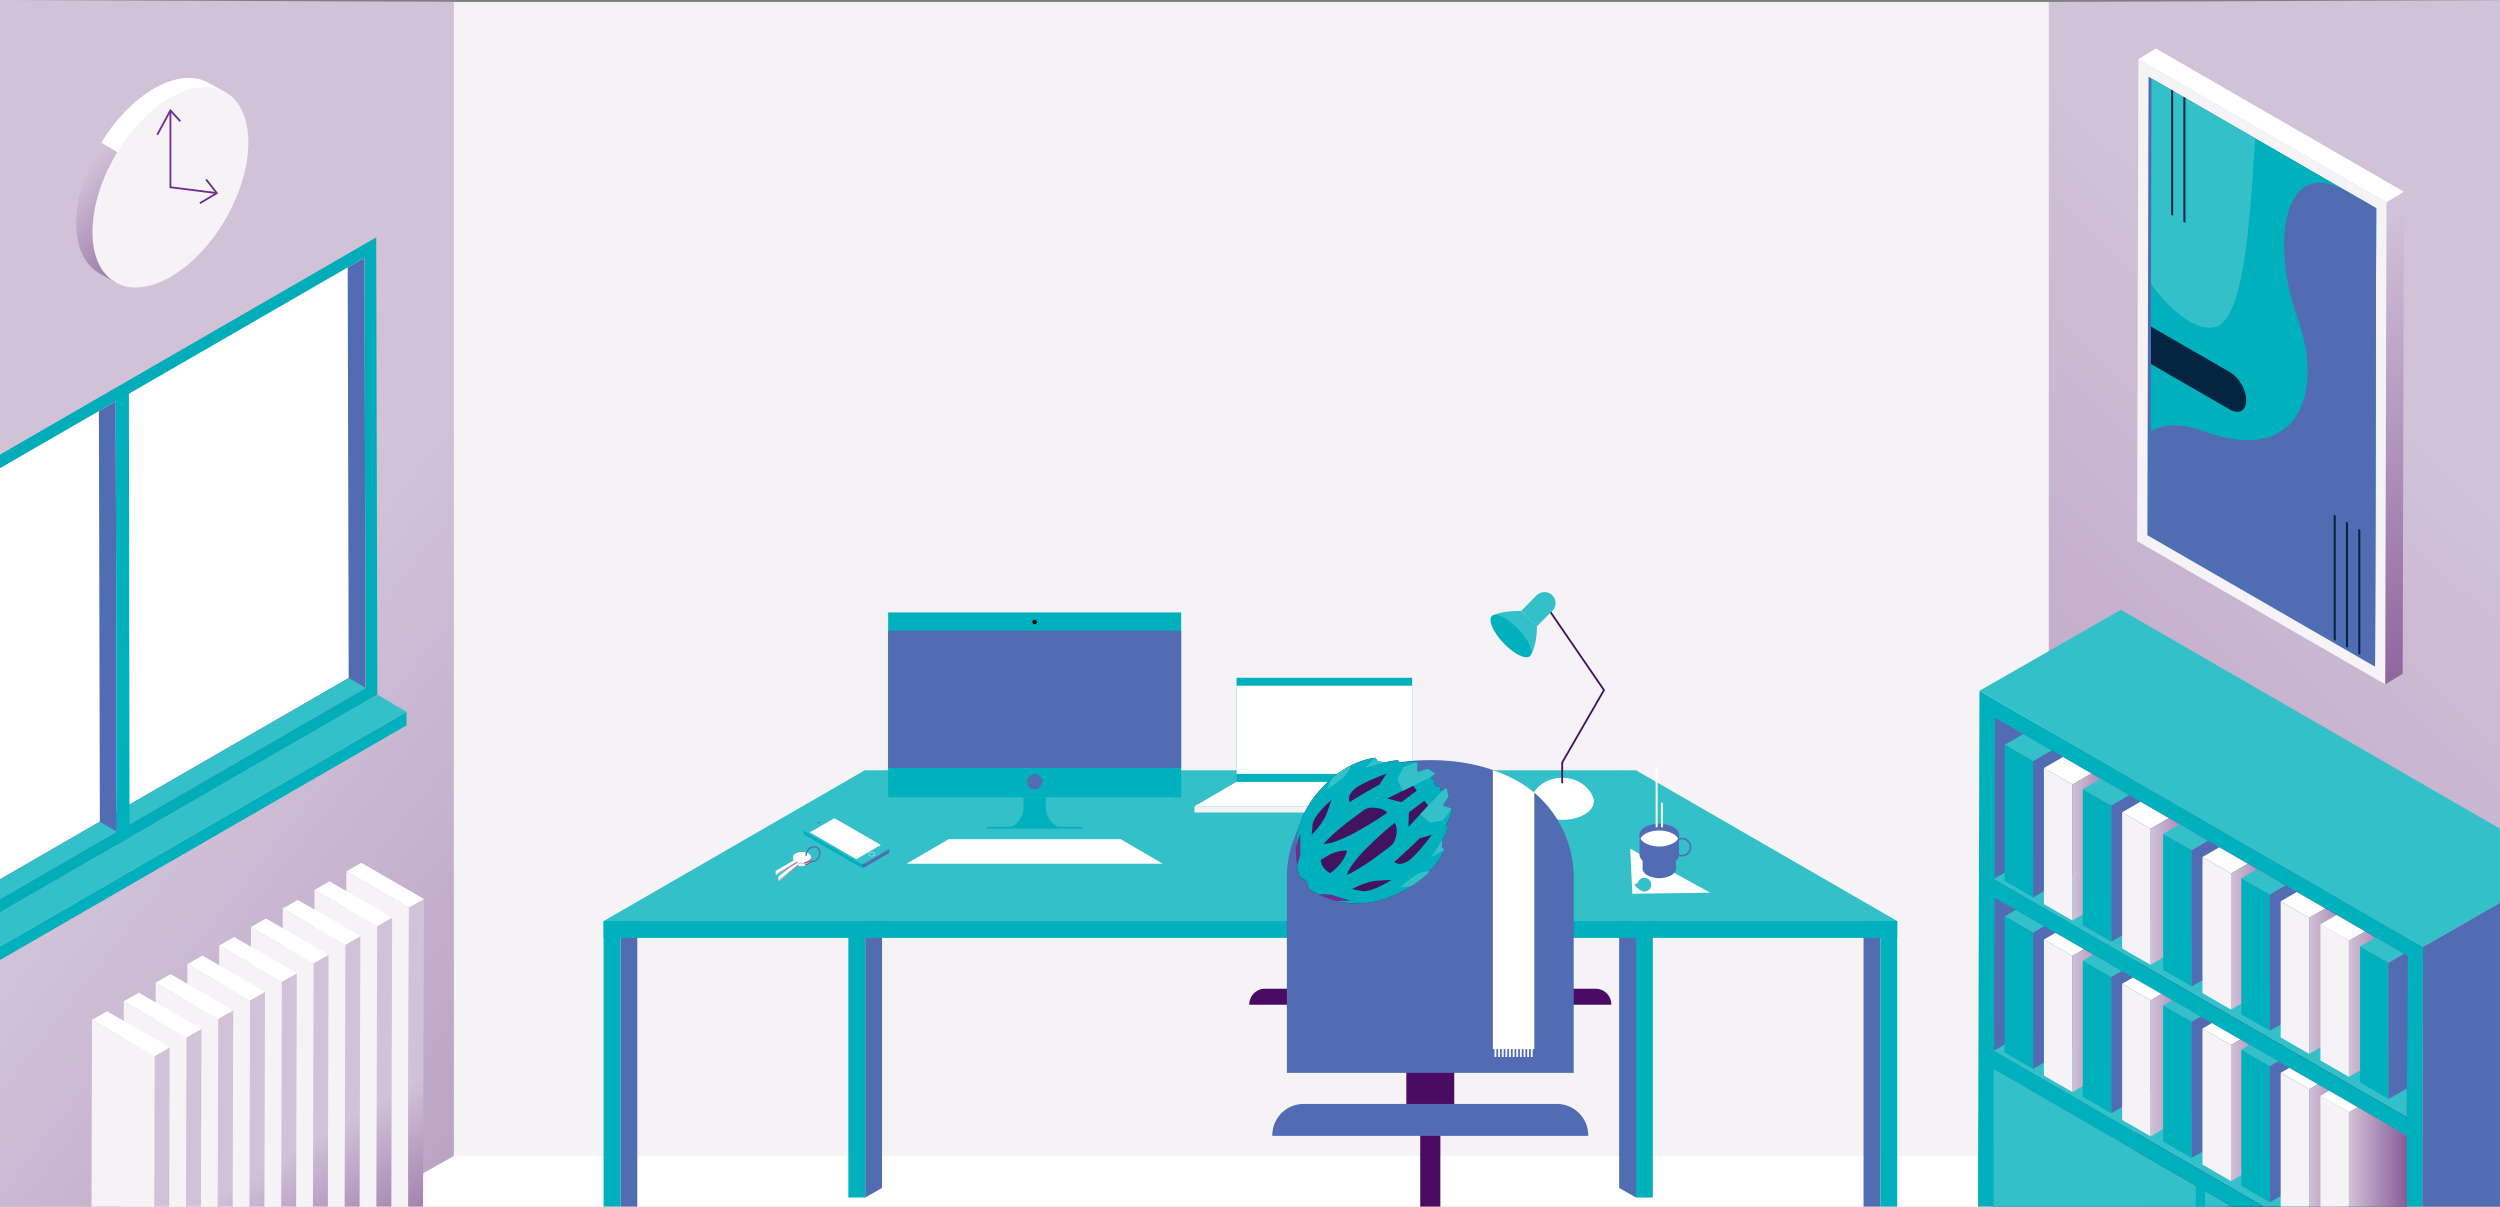 <svg id="Layer_1" data-name="Layer 1" xmlns="http://www.w3.org/2000/svg" xmlns:xlink="http://www.w3.org/1999/xlink" width="1363.55" height="658.1" viewBox="0 0 1363.55 658.1">
  <rect x="0" y="0" width="1363.55" height="658.1" fill="#808080" stroke="none"/>
  <defs>
    <linearGradient id="linear-gradient" x1="121.95" y1="433.92" x2="919.74" y2="-190.67" gradientTransform="matrix(1, 0, 0, -1, 0, 818)" gradientUnits="userSpaceOnUse">
      <stop offset="0" stop-color="#d1c2d8"/>
      <stop offset="1" stop-color="#77488a"/>
    </linearGradient>
    <linearGradient id="linear-gradient-2" x1="14855.81" y1="548.27" x2="15850.6" y2="-478.68" gradientTransform="translate(16209.27 818) rotate(180)" gradientUnits="userSpaceOnUse">
      <stop offset="0" stop-color="#d1c2d8"/>
      <stop offset="0.06" stop-color="#ccbad3"/>
      <stop offset="1" stop-color="#77488a"/>
    </linearGradient>
    <linearGradient id="linear-gradient-3" x1="61.74" y1="742.13" x2="125.06" y2="685.38" gradientTransform="matrix(1, 0, 0, -1, 0, 818)" xlink:href="#linear-gradient-2"/>
    <linearGradient id="linear-gradient-4" x1="1227.03" y1="641.74" x2="1391.84" y2="425.81" gradientTransform="matrix(1, 0, 0, -1, 0, 818)" xlink:href="#linear-gradient-2"/>
    <clipPath id="clip-path">
      <polygon points="1172.89 291.1 1295.4 361.83 1296.03 294.04 1173.52 223.31 1172.89 291.1" style="fill: none"/>
    </clipPath>
    <clipPath id="clip-path-2">
      <polygon points="1172.89 110.51 1295.4 181.24 1296.03 113.45 1173.52 42.72 1172.89 110.51" style="fill: none"/>
    </clipPath>
    <linearGradient id="linear-gradient-5" x1="424.58" y1="344.47" x2="442.57" y2="344.47" gradientTransform="matrix(1, 0, 0, -1, 0, 818)" xlink:href="#linear-gradient-2"/>
    <linearGradient id="linear-gradient-6" x1="423.11" y1="346.64" x2="442.37" y2="346.64" gradientTransform="matrix(1, 0, 0, -1, 0, 818)" xlink:href="#linear-gradient-2"/>
    <clipPath id="clip-path-3">
      <polygon points="1087.66 489.5 1312.77 619.47 1312.77 702.97 1087.32 573.14 1087.66 489.5" style="fill: none"/>
    </clipPath>
    <linearGradient id="linear-gradient-7" x1="1130.34" y1="270.5" x2="1168.4" y2="270.5" gradientTransform="matrix(1, 0, 0, -1, 0, 818)" xlink:href="#linear-gradient-2"/>
    <linearGradient id="linear-gradient-8" x1="1172.98" y1="246.34" x2="1211.05" y2="246.34" gradientTransform="matrix(1, 0, 0, -1, 0, 818)" xlink:href="#linear-gradient-2"/>
    <linearGradient id="linear-gradient-9" x1="1216.82" y1="221.96" x2="1254.88" y2="221.96" gradientTransform="matrix(1, 0, 0, -1, 0, 818)" xlink:href="#linear-gradient-2"/>
    <linearGradient id="linear-gradient-10" x1="1259.47" y1="197.79" x2="1297.53" y2="197.79" gradientTransform="matrix(1, 0, 0, -1, 0, 818)" xlink:href="#linear-gradient-2"/>
    <linearGradient id="linear-gradient-11" x1="1281.15" y1="185.25" x2="1319.22" y2="185.25" gradientTransform="matrix(1, 0, 0, -1, 0, 818)" xlink:href="#linear-gradient-2"/>
    <clipPath id="clip-path-4">
      <polygon points="1088.14 391.53 1313 521.36 1312.77 609.43 1087.32 479.61 1088.14 391.53" style="fill: none"/>
    </clipPath>
    <linearGradient id="linear-gradient-12" x1="1130.34" y1="364.04" x2="1168.4" y2="364.04" gradientTransform="matrix(1, 0, 0, -1, 0, 818)" xlink:href="#linear-gradient-2"/>
    <linearGradient id="linear-gradient-13" x1="1172.98" y1="339.88" x2="1211.05" y2="339.88" gradientTransform="matrix(1, 0, 0, -1, 0, 818)" xlink:href="#linear-gradient-2"/>
    <linearGradient id="linear-gradient-14" x1="1216.82" y1="315.49" x2="1254.88" y2="315.49" gradientTransform="matrix(1, 0, 0, -1, 0, 818)" xlink:href="#linear-gradient-2"/>
    <linearGradient id="linear-gradient-15" x1="1259.47" y1="291.33" x2="1297.53" y2="291.33" gradientTransform="matrix(1, 0, 0, -1, 0, 818)" xlink:href="#linear-gradient-2"/>
    <linearGradient id="linear-gradient-16" x1="1281.15" y1="278.79" x2="1319.22" y2="278.79" gradientTransform="matrix(1, 0, 0, -1, 0, 818)" xlink:href="#linear-gradient-2"/>
    <linearGradient id="linear-gradient-17" x1="186.44" y1="293.56" x2="293.61" y2="135.69" gradientTransform="matrix(1, 0, 0, -1, 0, 818)" gradientUnits="userSpaceOnUse">
      <stop offset="0.4" stop-color="#d1c2d8"/>
      <stop offset="1" stop-color="#77488a"/>
    </linearGradient>
    <linearGradient id="linear-gradient-18" x1="169.1" y1="283.44" x2="276.28" y2="125.57" xlink:href="#linear-gradient-17"/>
    <linearGradient id="linear-gradient-19" x1="151.77" y1="273.32" x2="258.94" y2="115.45" xlink:href="#linear-gradient-17"/>
    <linearGradient id="linear-gradient-20" x1="134.42" y1="263.21" x2="241.6" y2="105.33" xlink:href="#linear-gradient-17"/>
    <linearGradient id="linear-gradient-21" x1="117.09" y1="253.09" x2="224.27" y2="95.21" xlink:href="#linear-gradient-17"/>
    <linearGradient id="linear-gradient-22" x1="99.76" y1="242.97" x2="206.93" y2="85.09" xlink:href="#linear-gradient-17"/>
    <linearGradient id="linear-gradient-23" x1="82.42" y1="232.85" x2="189.6" y2="74.98" xlink:href="#linear-gradient-17"/>
    <linearGradient id="linear-gradient-24" x1="65.09" y1="222.73" x2="172.26" y2="64.86" xlink:href="#linear-gradient-17"/>
    <linearGradient id="linear-gradient-25" x1="47.75" y1="212.61" x2="154.92" y2="54.74" xlink:href="#linear-gradient-17"/>
  </defs>
  <title>new_office (5)</title>
  <g id="NatWest-longform_1-sustainability-desktop" data-name="NatWest-longform 1-sustainability-desktop">
    <g id="_5-Office_toggle_" data-name=" 5-Office toggle ">
      <g id="office_illo" data-name="office illo">
        <g id="new_office" data-name="new office">
          <rect x="-1.27" y="1.06" width="1366.55" height="767.86" style="fill: #f6f3f7"/>
          <polygon points="1117.45 630.5 246.41 630.5 -1.41 769.68 1365.27 769.68 1117.45 630.5" style="fill: #fff"/>
          <polygon points="247.55 1.01 247.55 630.5 -0.41 769.68 -0.41 0 247.55 1.01" style="fill: url(#linear-gradient)"/>
          <polygon points="1117.45 1.08 1117.45 630.5 1365.41 769.68 1365.41 0.07 1117.45 1.08" style="fill: url(#linear-gradient-2)"/>
          <g>
            <polygon points="883.12 647.93 892.3 653.16 892.3 425.36 883.12 420.13 883.12 647.93" style="fill: #516cb3"/>
            <rect x="892.31" y="425.37" width="9.18" height="227.79" style="fill: #00b0bc"/>
          </g>
          <g>
            <polygon points="481.07 647.93 471.89 653.16 471.89 425.36 481.07 420.13 481.07 647.93" style="fill: #516cb3"/>
            <rect x="462.71" y="425.36" width="9.18" height="227.79" style="fill: #00b0bc"/>
          </g>
          <g>
            <polygon points="205.2 129.47 205.81 378.92 -71.39 538.96 -72 289.52 205.2 129.47" style="fill: #00adb9"/>
            <polygon points="-65.58 293.21 198.82 140.55 199.39 375.23 -65.01 527.88 -65.58 293.21" style="fill: #fff"/>
            <polygon points="198.82 140.55 189.64 145.85 190.18 369.79 -65.04 517.15 -65.01 527.88 199.39 375.23 198.82 140.55" style="fill: #516cb3"/>
            <polygon points="199.39 375.23 190.18 369.79 -65.04 517.15 -65.01 527.88 199.39 375.23" style="fill: #33c0c9"/>
            <polygon points="221.72 395.63 221.72 388.25 -64.68 553.58 -64.68 560.95 221.72 395.63" style="fill: #00b0bc"/>
            <polygon points="221.72 388.25 205.82 378.85 -71.39 538.87 -64.68 553.58 221.72 388.25" style="fill: #33c0c9"/>
            <polygon points="63.11 218.89 53.93 224.19 54.47 448.19 63.68 453.63 63.11 218.89" style="fill: #516cb3"/>
            <polygon points="63.68 460.96 70.67 456.92 70.3 213.08 63.11 217.75 63.68 460.96" style="fill: #00b0bc"/>
          </g>
          <g>
            <path d="M121.61,52.63l1.76-2.13-9.11-5.11h0c-7.74-4.53-18.46-3.91-30.3,2.93C60.48,61.87,41.51,94.73,41.59,121.71c0,13.36,4.74,22.77,12.33,27.22h0l.15.08.16.09,9.07,5.09,2.3-2.37c5.64-.09,12-2,18.63-5.82,23.48-13.55,42.45-46.41,42.38-73.39C126.59,64.37,124.78,57.63,121.61,52.63Z" style="fill: url(#linear-gradient-3)"/>
            <path d="M70.24,86.63l51.63-33.58c-.09-.14-.17-.29-.26-.42l1.76-2.13-9.11-5.11h0c-7.74-4.53-18.46-3.91-30.3,2.93-11.1,6.4-21.18,17.12-28.73,29.5Z" style="fill: #fff"/>
            <ellipse cx="92.95" cy="102.12" rx="59.93" ry="34.71" transform="translate(-42.05 131.18) rotate(-59.84)" style="fill: #f6f3f7"/>
            <g>
              <polyline points="92.95 60.25 92.95 102.13 118.22 105.32" style="fill: none;stroke: #6f2c91;stroke-miterlimit: 10"/>
              <polyline points="85.75 73.53 92.95 60.25 98.35 66.16" style="fill: none;stroke: #6f2c91;stroke-miterlimit: 10"/>
              <polyline points="112.4 97.86 118.22 105.32 109.01 110.84" style="fill: none;stroke: #6f2c91;stroke-miterlimit: 10"/>
            </g>
          </g>
          <polygon points="892.34 420.13 682 420.13 471.66 420.13 329.22 502.36 682 502.36 1034.77 502.36 892.34 420.13" style="fill: #33c0c9"/>
          <g>
            <polygon points="347.58 724.92 338.4 730.15 338.4 502.36 347.58 502.36 347.58 724.92" style="fill: #516cb3"/>
            <rect x="329.22" y="502.36" width="9.18" height="227.79" style="fill: #00b0bc"/>
          </g>
          <g>
            <polygon points="1016.41 724.92 1025.59 730.15 1025.59 502.36 1016.41 502.36 1016.41 724.92" style="fill: #516cb3"/>
            <rect x="1025.6" y="502.36" width="9.18" height="227.79" style="fill: #00b0bc"/>
          </g>
          <rect x="329.22" y="502.36" width="705.55" height="9.18" style="fill: #00b0bc"/>
          <g>
            <rect x="484.42" y="334.03" width="159.81" height="100.81" style="fill: #00b0bc"/>
            <rect x="484.42" y="343.97" width="159.81" height="74.87" style="fill: #516cb3"/>
            <circle cx="564.33" cy="339.25" r="1.2"/>
            <circle cx="564.33" cy="426.4" r="4.12" style="fill: #516cb3"/>
            <path d="M570.39,440.19v-5.34H558.27v5.34a12,12,0,0,1-7.68,11.25h27.47A12.06,12.06,0,0,1,570.39,440.19Z" style="fill: #00b0bc"/>
            <line x1="538.42" y1="451.44" x2="590.23" y2="451.44" style="fill: none;stroke: #00b0bc;stroke-miterlimit: 10"/>
          </g>
          <polygon points="611.26 457.72 564.33 457.72 517.39 457.72 494.42 471.11 564.33 471.11 634.23 471.11 611.26 457.72" style="fill: #fff"/>
          <g>
            <polygon points="770.21 426.4 721.4 426.4 674.46 426.4 651.49 439.79 721.4 439.79 793.18 439.79 770.21 426.4" style="fill: #fff"/>
            <polygon points="793.18 439.79 651.49 439.79 651.49 443.14 721.4 443.14 793.18 443.14 793.18 439.79" style="fill: #f6f3f7"/>
            <rect x="674.46" y="369.68" width="95.75" height="56.72" style="fill: #00b0bc"/>
            <rect x="674.46" y="374" width="95.75" height="48.08" style="fill: #fff"/>
          </g>
          <g>
            <polygon points="932.76 486.89 890.31 487.48 889.14 462.89 932.76 486.89" style="fill: #fff"/>
            <path d="M891.55,482.36a5.83,5.83,0,0,0,8.42,2.36,5.83,5.83,0,0,0-8.42-2.36Z" style="fill: #33c0c9"/>
            <path d="M898.73,479.22a3.75,3.75,0,1,0,1.84,2.46A4.71,4.71,0,0,0,898.73,479.22Z" style="fill: #33c0c9"/>
          </g>
          <g>
            <g>
              <path d="M914.12,464.7H895.89v9h0c0,1.35.9,2.7,2.69,3.73a14.22,14.22,0,0,0,12.89,0c1.77-1,2.66-2.38,2.65-3.73h0Z" style="fill: #516cb3"/>
              <path d="M915.78,455.47H894.23v10.64h0c0,1.6,1.07,3.2,3.18,4.42a16.84,16.84,0,0,0,15.24,0c2.1-1.22,3.14-2.82,3.13-4.42h0Z" style="fill: #516cb3"/>
              <circle cx="917.36" cy="462.04" r="4.69" style="fill: none;stroke: #516cb3;stroke-miterlimit: 10;stroke-width: 0.886px"/>
              <path d="M912.6,451.05c4.22,2.44,4.24,6.39,0,8.83a16.78,16.78,0,0,1-15.24,0c-4.22-2.44-4.25-6.39,0-8.83A16.81,16.81,0,0,1,912.6,451.05Z" style="fill: #516cb3"/>
              <path d="M912.6,454.82c-4.23-2.43-11.05-2.44-15.24,0a6.73,6.73,0,0,0-2.62,2.51,6.82,6.82,0,0,0,2.67,2.55,16.78,16.78,0,0,0,15.24,0,6.73,6.73,0,0,0,2.62-2.51A6.89,6.89,0,0,0,912.6,454.82Z" style="fill: #fff"/>
            </g>
            <g>
              <line x1="903.55" y1="451.22" x2="903.55" y2="418.27" style="fill: none;stroke: #fff;stroke-miterlimit: 10;stroke-width: 1.037px"/>
              <line x1="906.46" y1="451.22" x2="906.46" y2="437.89" style="fill: none;stroke: #fff;stroke-miterlimit: 10;stroke-width: 1.037px"/>
            </g>
          </g>
          <g>
            <path d="M864.17,430.12c6.74,3.89,6.78,10.2.08,14.1s-17.59,3.89-24.33,0-6.78-10.21-.08-14.1S857.43,426.23,864.17,430.12Z" style="fill: #fff"/>
            <path d="M852.05,424.2c-10.67,0-17.21,8.05-17.21,13h34.41C869.25,432.25,862.72,424.2,852.05,424.2Z" style="fill: #fff"/>
            <polyline points="852.05 427.2 852.05 415.91 874.84 376.39 844.3 331.84" style="fill: none;stroke: #42145f;stroke-miterlimit: 10"/>
            <circle cx="842.44" cy="328.93" r="6" style="fill: #33c0c9"/>
            <rect x="832.19" y="327.13" width="12.01" height="12.01" transform="translate(12.26 695.61) rotate(-45.37)" style="fill: #33c0c9"/>
            <path d="M813.68,336s3.77-2.9,16.09-2.8l8.54,8.44s.08,10.27-3.37,15.59Z" style="fill: #33c0c9"/>
            <ellipse cx="824.09" cy="346.92" rx="5.57" ry="15.08" transform="translate(-11.6 664.88) rotate(-43.66)" style="fill: #00b0bc"/>
          </g>
          <g>
            <path d="M856.61,539.26h13.62a8.6,8.6,0,0,1,8.61,8.61V548H856.61v-8.74Z" style="fill: #490b63"/>
            <path d="M703.61,548H681.38v-.13a8.6,8.6,0,0,1,8.61-8.61h13.62V548Z" style="fill: #490b63"/>
            <g>
              <rect x="767.04" y="582.46" width="26.14" height="21.49" style="fill: #490b63"/>
              <line x1="780.11" y1="610.81" x2="780.11" y2="744.4" style="fill: none;stroke: #490b63;stroke-miterlimit: 10;stroke-width: 11px"/>
              <path d="M711.1,602.1h138a17.16,17.16,0,0,1,17.16,17.16v.25H693.93v-.25a17.16,17.16,0,0,1,17.16-17.16Z" style="fill: #516cb3"/>
              <path d="M858.34,585.18H701.88V478.93A60.81,60.81,0,0,1,734,425.19c11.46-6.09,26.55-10.59,46.12-10.59,20.2,0,35.62,4.79,47.22,11.18a60.58,60.58,0,0,1,31,53.14Z" style="fill: #516cb3"/>
            </g>
          </g>
          <g>
            <g>
              <polygon points="1311.13 104.56 1310.47 367.44 1300.95 373.27 1175.16 290.19 1166.31 32.27 1175.83 26.44 1311.13 104.56" style="fill: url(#linear-gradient-4)"/>
              <polygon points="1301.61 110.38 1300.95 373.27 1165.64 295.15 1166.31 32.27 1301.61 110.38" style="fill: #f6f3f7"/>
              <polygon points="1171.23 291.93 1171.86 41.91 1296.03 113.6 1295.39 363.62 1171.23 291.93" style="fill: #516cb3"/>
              <polygon points="1172.89 291.1 1295.4 361.83 1296.03 113.6 1173.52 42.87 1172.89 291.1" style="fill: #00b0bc"/>
              <path d="M1173.52,42.87l-.28,112s18.54,26.78,34.59,23.62c17.45-3.44,19.69-68.72,22.24-103Z" style="fill: #33c0c9"/>
              <path d="M1253,173.07c14.61,40.3,1.51,81.61-51.39,62-12-4.45-21.29-3.73-28.57,0l-.15,56L1295.4,361.8l.6-248.2-15.88-9.17C1245.16,84.08,1238.39,132.77,1253,173.07Z" style="fill: #516cb3"/>
              <g style="clip-path: url(#clip-path)">
                <g>
                  <line x1="1273.4" y1="361.83" x2="1273.4" y2="269.66" style="fill: none;stroke: #042541;stroke-miterlimit: 10;stroke-width: 1.12px"/>
                  <line x1="1280.1" y1="365.71" x2="1280.1" y2="273.54" style="fill: none;stroke: #042541;stroke-miterlimit: 10;stroke-width: 1.12px"/>
                  <line x1="1286.8" y1="369.59" x2="1286.8" y2="277.42" style="fill: none;stroke: #042541;stroke-miterlimit: 10;stroke-width: 1.12px"/>
                </g>
              </g>
              <g style="clip-path: url(#clip-path-2)">
                <g>
                  <line x1="1184.73" y1="134.88" x2="1184.73" y2="42.72" style="fill: none;stroke: #042541;stroke-miterlimit: 10;stroke-width: 1.12px"/>
                  <line x1="1191.43" y1="138.76" x2="1191.43" y2="46.6" style="fill: none;stroke: #042541;stroke-miterlimit: 10;stroke-width: 1.12px"/>
                </g>
              </g>
              <path d="M1216.27,203l-43.09-24.88v20.42l43.08,24.87c4.9,2.83,8.89.55,8.91-5.08S1221.17,205.8,1216.27,203Z" style="fill: #042541"/>
            </g>
            <polygon points="1311.13 104.56 1301.61 110.38 1166.31 32.27 1175.83 26.44 1311.13 104.56" style="fill: #fff"/>
          </g>
          <g>
            <path d="M485,464.71h0v-1.92l-4-.77-26.86-15.51a2.76,2.76,0,0,0-2.53,0l-11.28,6.55-2-.4v2h0a.9.9,0,0,0,.53.74l30.29,17.49a2.82,2.82,0,0,0,2.53,0l12.78-7.43A.87.87,0,0,0,485,464.71Z" style="fill: #00b0bc"/>
            <path d="M470.41,455.9v17.29a2.46,2.46,0,0,0,1.25-.3l12.78-7.43a.86.86,0,0,0,.51-.75h0v-1.92l-4-.77Z" style="fill: #516cb3"/>
            <path d="M484.43,462a.77.77,0,0,1,.47,1,.76.76,0,0,1-.47.47l-12.78,7.42a2.76,2.76,0,0,1-2.53,0L438.83,453.4a.77.77,0,0,1-.47-1,.76.76,0,0,1,.47-.47l12.78-7.42a2.76,2.76,0,0,1,2.53,0Z" style="fill: #33c0c9"/>
            <polygon points="480.4 460.86 467.08 468.6 441.77 453.98 455.1 446.24 480.4 460.86" style="fill: #fff"/>
            <ellipse cx="475.47" cy="465.93" rx="1.02" ry="1.76" transform="translate(8.21 940.1) rotate(-89.84)" style="fill: none;stroke: #fff;stroke-miterlimit: 10;stroke-width: 0.197px"/>
            <path d="M446.86,448.52a.21.21,0,0,1,.12.27.2.2,0,0,1-.12.12.74.74,0,0,1-.68,0,.21.21,0,0,1-.12-.27.2.2,0,0,1,.12-.12A.74.74,0,0,1,446.86,448.52Z" style="fill: #6f2c91"/>
          </g>
          <g>
            <path d="M439.7,466.56a3.38,3.38,0,0,0,1.56,2.93c1.68,1,4,.24,5.21-1.75" style="fill: none;stroke: #516cb3;stroke-miterlimit: 10;stroke-width: 0.704px"/>
            <g>
              <g>
                <path d="M442.56,468.89h0l-.11-.79h-.2a3.12,3.12,0,0,0-1.4-1,7.66,7.66,0,0,0-6.86,1,2.88,2.88,0,0,0-1.07,1.43h-.16l.1.72a2.09,2.09,0,0,0,1,1.4l-9.26,7.74.11.77.49.2,10.26-8.06a7.79,7.79,0,0,0,6-1.23,2.43,2.43,0,0,0,1.13-2.14h0Zm-3.29-1.07a.86.86,0,0,1,.79-.11c.24.1.27.3.07.46a.88.88,0,0,1-.8.11C439.09,468.19,439.06,468,439.27,467.82Z" style="fill: url(#linear-gradient-5)"/>
                <path d="M439.22,472.13l-.21-1.47-3.67.86.1.77A8.06,8.06,0,0,0,439.22,472.13Z" style="fill: #f6f3f7"/>
                <path d="M434,469.29l-1.1.16h-.16l.1.72a2.12,2.12,0,0,0,.89,1.33l.6-.09Z" style="fill: #516cb3"/>
                <path d="M440.74,466.32c2.06.83,2.31,2.61.58,4a7.75,7.75,0,0,1-6,1.23l-10.26,8.06-.5-.2-.12-1.22,9.27-7.29c-1.36-.91-1.35-2.4.15-3.58A7.63,7.63,0,0,1,440.74,466.32Zm-1.52,1.19a.88.88,0,0,0,.8-.11c.2-.16.17-.36-.07-.46a.86.86,0,0,0-.79.11c-.2.16-.17.37.06.46" style="fill: #fff"/>
                <polygon points="425.08 479.58 425.18 480.35 424.69 480.15 424.58 479.38 425.08 479.58" style="fill: #f6f3f7"/>
              </g>
              <g>
                <path d="M442.37,468.29h0v-.8h-.2a3,3,0,0,0-1.25-1.2,7.61,7.61,0,0,0-6.92,0,2.92,2.92,0,0,0-1.26,1.27h-.16v.74a2,2,0,0,0,.78,1.52l-10.25,6.37V477l.46.27,11.28-6.56a7.76,7.76,0,0,0,6.1-.38,2.49,2.49,0,0,0,1.42-2h0Zm-3.11-1.51a.87.87,0,0,1,.8,0c.22.13.22.34,0,.46a.87.87,0,0,1-.8,0C439,467.12,439,466.91,439.26,466.78Z" style="fill: url(#linear-gradient-6)"/>
                <path d="M438.61,471v-1.48l-3.76.33v.78A8,8,0,0,0,438.61,471Z" style="fill: #f6f3f7"/>
                <path d="M433.88,467.51H432.6v.74a2,2,0,0,0,.69,1.43h.61Z" style="fill: #f6f3f7"/>
                <path d="M440.92,465.5c1.93,1.11,1.93,2.9,0,4a7.71,7.71,0,0,1-6.1.38l-11.28,6.56-.46-.27V475L433.36,469c-1.22-1.1-1-2.57.64-3.53A7.61,7.61,0,0,1,440.92,465.5Zm-1.66,1a.87.87,0,0,0,.8,0,.25.25,0,0,0,.15-.32.28.28,0,0,0-.15-.15.87.87,0,0,0-.8,0,.25.25,0,0,0-.15.32.28.28,0,0,0,.15.15" style="fill: #fff"/>
                <polygon points="423.57 476.45 423.57 477.23 423.11 476.96 423.11 476.18 423.57 476.45" style="fill: #f6f3f7"/>
              </g>
              <path d="M446.47,467.74c1.2-2,.81-4.41-.87-5.42s-4-.24-5.21,1.75a4.65,4.65,0,0,0-.69,2.49" style="fill: none;stroke: #516cb3;stroke-miterlimit: 10;stroke-width: 0.704px"/>
            </g>
          </g>
          <g>
            <path d="M836.85,432.34a59.19,59.19,0,0,0-9.52-6.56A85.35,85.35,0,0,0,814.24,420V572.18h22.61Z" style="fill: #fff"/>
            <g>
              <line x1="815.65" y1="570.74" x2="815.65" y2="576.48" style="fill: none;stroke: #fff;stroke-miterlimit: 10"/>
              <line x1="817.63" y1="570.74" x2="817.63" y2="576.48" style="fill: none;stroke: #fff;stroke-miterlimit: 10"/>
              <line x1="819.61" y1="570.74" x2="819.61" y2="576.48" style="fill: none;stroke: #fff;stroke-miterlimit: 10"/>
              <line x1="821.59" y1="570.74" x2="821.59" y2="576.48" style="fill: none;stroke: #fff;stroke-miterlimit: 10"/>
              <line x1="823.57" y1="570.74" x2="823.57" y2="576.48" style="fill: none;stroke: #fff;stroke-miterlimit: 10"/>
              <line x1="825.55" y1="570.74" x2="825.55" y2="576.48" style="fill: none;stroke: #fff;stroke-miterlimit: 10"/>
              <line x1="827.52" y1="570.74" x2="827.52" y2="576.48" style="fill: none;stroke: #fff;stroke-miterlimit: 10"/>
              <line x1="829.5" y1="570.74" x2="829.5" y2="576.48" style="fill: none;stroke: #fff;stroke-miterlimit: 10"/>
              <line x1="831.48" y1="570.74" x2="831.48" y2="576.48" style="fill: none;stroke: #fff;stroke-miterlimit: 10"/>
              <line x1="833.46" y1="570.74" x2="833.46" y2="576.48" style="fill: none;stroke: #fff;stroke-miterlimit: 10"/>
              <line x1="835.44" y1="570.74" x2="835.44" y2="576.48" style="fill: none;stroke: #fff;stroke-miterlimit: 10"/>
            </g>
          </g>
          <g>
            <path d="M719,487.71a40.17,40.17,0,0,0,9.83,3.67,20.53,20.53,0,0,0,9.71-.89l-13.21-7.07Z" style="fill: #6f2c91"/>
            <path d="M706.76,461.78a65.51,65.51,0,0,0,.73,10.47l2.65-.67L709.39,453Z" style="fill: #6f2c91"/>
            <path d="M778.24,476.79a44.84,44.84,0,0,0,9.47-13.12l-1.42-1.9.39-3.7a63.34,63.34,0,0,0,3.25-6.68l-1.2-1.62c1.89-2.63,3.13-7.36,3.13-7.36l-.14-1.57-4.54-1.24v-.93l2.91-4.1-1.19-4.91-2.9,2.16-.69-2.83-2-.18-.52-.7-.52-.69.39-2L780.1,424l2.89-2.16-4.36-2.54-4.76,1.62-.87-.31.09-4.71-1.46-.58a27.67,27.67,0,0,0-8,.91l-1.21-1.61a65.14,65.14,0,0,0-7.33,1.22l-3.66-.68-1.42-1.9a44.8,44.8,0,0,0-15.26,5.34c-6.6,3.75-27,18.66-28,43.2l2.4-7.26V466l-1.69,6.32a54.67,54.67,0,0,0,1.24,5.39l1,1.33s1.36-.14,2.69,1.64.81,3.05.81,3.05l1,1.32a53.23,53.23,0,0,0,4.82,2.73l6.54.17,10.93,3.26-7.64.24C752.67,497.37,772.78,482.05,778.24,476.79Z" style="fill: #42145f"/>
            <path d="M778.24,476.79a44.84,44.84,0,0,0,9.47-13.12l-1.42-1.9.39-3.7a63.34,63.34,0,0,0,3.25-6.68l-1.2-1.62c1.89-2.63,3.13-7.36,3.13-7.36l-.14-1.57-4.54-1.24v-.93l2.91-4.1-1.19-4.91-2.9,2.16-.69-2.83-2-.18-.52-.7-.52-.69.39-2L780.1,424l2.89-2.16-4.36-2.54-4.76,1.62-.87-.31.09-4.71-1.46-.58a27.67,27.67,0,0,0-8,.91l-1.21-1.61a65.14,65.14,0,0,0-7.33,1.22l-3.66-.68-1.42-1.9a44.8,44.8,0,0,0-15.26,5.34c-6.6,3.75-27,18.66-28,43.2l2.4-7.26V466l-1.69,6.32a54.67,54.67,0,0,0,1.24,5.39l1,1.33s1.36-.14,2.69,1.64.81,3.05.81,3.05l1,1.32a53.23,53.23,0,0,0,4.82,2.73l6.54.17,10.93,3.26-7.64.24C752.67,497.37,772.78,482.05,778.24,476.79ZM715.86,450c.43-5.3,10.41-13.78,10.41-13.78l-2.34,6.64c-2.34,6.64-8.49,12.43-8.49,12.43Zm20.31-12.59s-1.86-3.07,2.48-6.91,17.54-8.5,17.54-8.5l-3.74,5.85s-8,4.36-16.28,9.6Zm40.72-.66,2.05,2.75L768.18,451l.27-7.93Zm-6.19-8.29,2.06,2.76-8.43,6.3-7.68-2ZM722,460.21s4.51-5.43,14.76-13.08l6.81-5.08a7.65,7.65,0,0,1,4.53-1.53c2.7,0,6.68.37,8.49,2.8C756.61,443.32,731.85,460.59,722,460.21Zm0,13.22a12.08,12.08,0,0,1-1.71-4.19c8.44-6.29,14.37-5.26,14.37-5.26s-.7,6-9.13,12.28A12.08,12.08,0,0,1,722,473.43Zm29.41-6.66c-10.25,7.65-16.74,10.43-16.74,10.43,2.43-9.54,26-28.36,26-28.36,1.81,2.43,1.07,6.36.28,8.93a7.76,7.76,0,0,1-2.76,3.92ZM781,455.31s-8.25,11.31-13.17,14.38-7.33.41-7.33.41c7.37-6.45,13.82-12.87,13.82-12.87ZM742.7,486l-5.2-1.1s7.31-4.25,14.34-4.61l7-.35S747.9,487.1,742.7,486Z" style="fill: #00b0bc"/>
            <g>
              <polygon points="750.06 413.24 744.58 418.81 755.14 415.82 751.48 415.14 750.06 413.24" style="fill: #33c0c9"/>
              <path d="M723.59,430.7a78.5,78.5,0,0,0,6.83-4.75c5.81-4.26,6.11-8.27,6.11-8.3-.58.29-1.15.6-1.73.93a57.89,57.89,0,0,0-8.71,6.29Z" style="fill: #33c0c9"/>
              <path d="M762.11,424.75l2.87,6.63L780.1,424l2.89-2.16-4.36-2.54-4.76,1.62-.87-.31.09-4.71a34.47,34.47,0,0,0-7.63,2.7Z" style="fill: #33c0c9"/>
              <polygon points="787.71 463.67 780.81 467.34 786.68 458.07 786.29 461.77 787.71 463.67" style="fill: #33c0c9"/>
              <path d="M763.44,484.08a83,83,0,0,1,6.5-5.19c5.73-4.36,9.66-3.5,9.69-3.5-.45.47-.91.94-1.39,1.4a57.47,57.47,0,0,1-8.5,6.56Z" style="fill: #33c0c9"/>
              <path d="M780.09,448.85l-5.53-4.64L786,431.82l2.9-2.16,1.19,4.91-2.91,4.1v.93l4.54,1.24a34.31,34.31,0,0,1-4.75,6.55Z" style="fill: #33c0c9"/>
            </g>
          </g>
          <g>
            <g>
              <polygon points="1398.67 472.27 1397.79 773.73 1320.68 817.9 1321.56 516.43 1398.67 472.27" style="fill: #516cb3"/>
              <polygon points="1321.56 516.43 1320.68 817.9 1078.77 678.23 1079.64 376.76 1321.56 516.43" style="fill: #00b0bc"/>
              <polygon points="1087.32 673.3 1088.14 391.53 1313 521.36 1312.18 803.13 1087.32 673.3" style="fill: #516cb3"/>
              <polygon points="1164.36 629.32 1312.43 714.81 1313 521.36 1164.94 435.87 1164.36 629.32" style="fill: #42145f"/>
              <polygon points="1079.64 376.76 1156.76 332.6 1398.67 472.27 1321.56 516.43 1079.64 376.76" style="fill: #33c0c9"/>
            </g>
            <g>
              <polygon points="1087.32 573.14 1164.36 529.16 1312.77 614.84 1312.43 702.97 1087.32 573.14" style="fill: #33c0c9"/>
              <polygon points="1087.32 573.14 1087.32 583 1312.43 712.97 1312.43 702.97 1087.32 573.14" style="fill: #00b0bc"/>
            </g>
            <g>
              <polygon points="1087.32 479.43 1164.36 435.44 1313 521.36 1312.74 609.43 1087.32 479.43" style="fill: #33c0c9"/>
              <polygon points="1087.66 479.64 1087.66 489.5 1312.77 619.47 1312.77 609.46 1087.66 479.64" style="fill: #00b0bc"/>
            </g>
            <polygon points="1087.32 583 1312.43 712.97 1312.43 803.13 1087.32 673.3 1087.32 583" style="fill: #33c0c9"/>
            <line x1="1200.16" y1="643.06" x2="1200.16" y2="745.49" style="fill: none;stroke: #00b0bc;stroke-miterlimit: 10;stroke-width: 5px"/>
            <g style="clip-path: url(#clip-path-3)">
              <g>
                <g>
                  <g>
                    <polygon points="1131.42 477.79 1146.96 486.77 1108.89 508.78 1093.35 499.81 1131.42 477.79" style="fill: #33c0c9"/>
                    <polygon points="1093.35 499.8 1093.35 574.04 1108.89 583 1108.89 508.78 1093.35 499.8" style="fill: #00b0bc"/>
                    <polygon points="1146.96 486.76 1146.96 561 1108.89 583 1108.89 508.78 1146.96 486.76" style="fill: #516cb3"/>
                  </g>
                  <g>
                    <polygon points="1152.86 490.41 1168.4 499.39 1130.34 521.39 1114.79 512.42 1152.86 490.41" style="fill: #fff"/>
                    <polygon points="1114.79 512.42 1114.79 586.66 1130.34 595.62 1130.34 521.39 1114.79 512.42" style="fill: #f6f3f7"/>
                    <polygon points="1168.4 499.38 1168.4 573.62 1130.34 595.62 1130.34 521.39 1168.4 499.38" style="fill: url(#linear-gradient-7)"/>
                  </g>
                  <g>
                    <polygon points="1174.07 501.95 1189.61 510.93 1151.54 532.94 1136 523.97 1174.07 501.95" style="fill: #33c0c9"/>
                    <polygon points="1136 523.96 1136 598.2 1151.54 607.16 1151.54 532.94 1136 523.96" style="fill: #00b0bc"/>
                    <polygon points="1189.61 510.92 1189.61 585.16 1151.54 607.16 1151.54 532.94 1189.61 510.92" style="fill: #516cb3"/>
                  </g>
                  <g>
                    <polygon points="1195.51 514.57 1211.05 523.55 1172.98 545.55 1157.44 536.58 1195.51 514.57" style="fill: #fff"/>
                    <polygon points="1157.44 536.58 1157.44 610.82 1172.98 619.78 1172.98 545.55 1157.44 536.58" style="fill: #f6f3f7"/>
                    <polygon points="1211.05 523.54 1211.05 597.78 1172.98 619.78 1172.98 545.55 1211.05 523.54" style="fill: url(#linear-gradient-8)"/>
                  </g>
                </g>
                <g>
                  <g>
                    <polygon points="1217.9 526.33 1233.44 535.32 1195.38 557.32 1179.83 548.35 1217.9 526.33" style="fill: #33c0c9"/>
                    <polygon points="1179.83 548.35 1179.83 622.59 1195.38 631.55 1195.38 557.32 1179.83 548.35" style="fill: #00b0bc"/>
                    <polygon points="1233.44 535.31 1233.44 609.54 1195.38 631.55 1195.38 557.32 1233.44 535.31" style="fill: #516cb3"/>
                  </g>
                  <g>
                    <polygon points="1239.34 538.95 1254.88 547.93 1216.82 569.94 1201.27 560.97 1239.34 538.95" style="fill: #fff"/>
                    <polygon points="1201.27 560.96 1201.27 635.2 1216.82 644.17 1216.82 569.94 1201.27 560.96" style="fill: #f6f3f7"/>
                    <polygon points="1254.88 547.92 1254.88 622.16 1216.82 644.17 1216.82 569.94 1254.88 547.92" style="fill: url(#linear-gradient-9)"/>
                  </g>
                  <g>
                    <polygon points="1260.55 550.49 1276.09 559.48 1238.03 581.48 1222.48 572.51 1260.55 550.49" style="fill: #33c0c9"/>
                    <polygon points="1222.48 572.51 1222.48 646.75 1238.03 655.71 1238.03 581.48 1222.48 572.51" style="fill: #00b0bc"/>
                    <polygon points="1276.09 559.47 1276.09 633.71 1238.03 655.71 1238.03 581.48 1276.09 559.47" style="fill: #516cb3"/>
                  </g>
                  <g>
                    <polygon points="1281.99 563.11 1297.53 572.09 1259.47 594.1 1243.92 585.13 1281.99 563.11" style="fill: #fff"/>
                    <polygon points="1243.92 585.12 1243.92 659.36 1259.47 668.33 1259.47 594.1 1243.92 585.12" style="fill: #f6f3f7"/>
                    <polygon points="1297.53 572.08 1297.53 646.32 1259.47 668.33 1259.47 594.1 1297.53 572.08" style="fill: url(#linear-gradient-10)"/>
                  </g>
                  <g>
                    <polygon points="1303.68 575.65 1319.22 584.64 1281.15 606.64 1265.61 597.67 1303.68 575.65" style="fill: #fff"/>
                    <polygon points="1265.61 597.67 1265.61 671.91 1281.15 680.87 1281.15 606.64 1265.61 597.67" style="fill: #f6f3f7"/>
                    <polygon points="1319.22 584.63 1319.22 658.87 1281.15 680.87 1281.15 606.64 1319.22 584.63" style="fill: url(#linear-gradient-11)"/>
                  </g>
                </g>
              </g>
            </g>
            <g style="clip-path: url(#clip-path-4)">
              <g>
                <g>
                  <g>
                    <polygon points="1131.42 384.25 1146.96 393.23 1108.89 415.24 1093.35 406.27 1131.42 384.25" style="fill: #33c0c9"/>
                    <polygon points="1093.35 406.27 1093.35 480.5 1108.89 489.47 1108.89 415.24 1093.35 406.27" style="fill: #00b0bc"/>
                    <polygon points="1146.96 393.22 1146.96 467.46 1108.89 489.47 1108.89 415.24 1146.96 393.22" style="fill: #516cb3"/>
                  </g>
                  <g>
                    <polygon points="1152.86 396.87 1168.4 405.85 1130.34 427.86 1114.79 418.88 1152.86 396.87" style="fill: #fff"/>
                    <polygon points="1114.79 418.88 1114.79 493.12 1130.34 502.08 1130.34 427.86 1114.79 418.88" style="fill: #f6f3f7"/>
                    <polygon points="1168.4 405.84 1168.4 480.08 1130.34 502.08 1130.34 427.86 1168.4 405.84" style="fill: url(#linear-gradient-12)"/>
                  </g>
                  <g>
                    <polygon points="1174.07 408.41 1189.61 417.39 1151.54 439.4 1136 430.43 1174.07 408.41" style="fill: #33c0c9"/>
                    <polygon points="1136 430.43 1136 504.66 1151.54 513.63 1151.54 439.4 1136 430.43" style="fill: #00b0bc"/>
                    <polygon points="1189.61 417.38 1189.61 491.62 1151.54 513.63 1151.54 439.4 1189.61 417.38" style="fill: #516cb3"/>
                  </g>
                  <g>
                    <polygon points="1195.51 421.03 1211.05 430.01 1172.98 452.01 1157.44 443.04 1195.51 421.03" style="fill: #fff"/>
                    <polygon points="1157.44 443.04 1157.44 517.28 1172.98 526.24 1172.98 452.01 1157.44 443.04" style="fill: #f6f3f7"/>
                    <polygon points="1211.05 430 1211.05 504.24 1172.98 526.24 1172.98 452.01 1211.05 430" style="fill: url(#linear-gradient-13)"/>
                  </g>
                </g>
                <g>
                  <g>
                    <polygon points="1217.9 432.8 1233.44 441.78 1195.38 463.78 1179.83 454.81 1217.9 432.8" style="fill: #33c0c9"/>
                    <polygon points="1179.83 454.81 1179.83 529.05 1195.38 538.01 1195.38 463.78 1179.83 454.81" style="fill: #00b0bc"/>
                    <polygon points="1233.44 441.77 1233.44 516.01 1195.38 538.01 1195.38 463.78 1233.44 441.77" style="fill: #516cb3"/>
                  </g>
                  <g>
                    <polygon points="1239.34 445.41 1254.88 454.39 1216.82 476.4 1201.27 467.43 1239.34 445.41" style="fill: #fff"/>
                    <polygon points="1201.27 467.43 1201.27 541.66 1216.82 550.63 1216.82 476.4 1201.27 467.43" style="fill: #f6f3f7"/>
                    <polygon points="1254.88 454.38 1254.88 528.62 1216.82 550.63 1216.82 476.4 1254.88 454.38" style="fill: url(#linear-gradient-14)"/>
                  </g>
                  <g>
                    <polygon points="1260.55 456.96 1276.09 465.94 1238.03 487.94 1222.48 478.97 1260.55 456.96" style="fill: #33c0c9"/>
                    <polygon points="1222.48 478.97 1222.48 553.21 1238.03 562.17 1238.03 487.94 1222.48 478.97" style="fill: #00b0bc"/>
                    <polygon points="1276.09 465.93 1276.09 540.17 1238.03 562.17 1238.03 487.94 1276.09 465.93" style="fill: #516cb3"/>
                  </g>
                  <g>
                    <polygon points="1281.99 469.57 1297.53 478.56 1259.47 500.56 1243.92 491.59 1281.99 469.57" style="fill: #fff"/>
                    <polygon points="1243.92 491.59 1243.92 565.82 1259.47 574.79 1259.47 500.56 1243.92 491.59" style="fill: #f6f3f7"/>
                    <polygon points="1297.53 478.55 1297.53 552.78 1259.47 574.79 1259.47 500.56 1297.53 478.55" style="fill: url(#linear-gradient-15)"/>
                  </g>
                  <g>
                    <polygon points="1303.68 482.12 1319.22 491.1 1281.15 513.1 1265.61 504.13 1303.68 482.12" style="fill: #fff"/>
                    <polygon points="1265.61 504.13 1265.61 578.37 1281.15 587.33 1281.15 513.1 1265.61 504.13" style="fill: #f6f3f7"/>
                    <polygon points="1319.22 491.09 1319.22 565.33 1281.15 587.33 1281.15 513.1 1319.22 491.09" style="fill: url(#linear-gradient-16)"/>
                  </g>
                  <g>
                    <polygon points="1325.31 494.19 1340.85 503.18 1302.79 525.18 1287.24 516.21 1325.31 494.19" style="fill: #33c0c9"/>
                    <polygon points="1287.24 516.21 1287.24 590.45 1302.79 599.41 1302.79 525.18 1287.24 516.21" style="fill: #00b0bc"/>
                    <polygon points="1340.85 503.17 1340.85 577.4 1302.79 599.41 1302.79 525.18 1340.85 503.17" style="fill: #516cb3"/>
                  </g>
                </g>
              </g>
            </g>
          </g>
          <g>
            <g>
              <polygon points="223.05 494.99 222.53 677.68 188.38 657.96 188.89 475.27 223.05 494.99" style="fill: #f6f3f7"/>
              <polygon points="231.22 490.33 230.7 673.02 222.53 677.68 223.05 494.99 231.22 490.33" style="fill: url(#linear-gradient-17)"/>
              <polygon points="188.89 475.27 197.07 470.61 231.22 490.33 223.05 494.99 188.89 475.27" style="fill: #fff"/>
            </g>
            <g>
              <polygon points="205.71 505.11 205.19 687.8 171.04 668.08 171.56 485.39 205.71 505.11" style="fill: #f6f3f7"/>
              <polygon points="213.89 500.45 213.37 683.14 205.19 687.8 205.71 505.11 213.89 500.45" style="fill: url(#linear-gradient-18)"/>
              <polygon points="171.56 485.39 179.73 480.73 213.89 500.45 205.71 505.11 171.56 485.39" style="fill: #fff"/>
            </g>
            <g>
              <polygon points="188.38 515.23 187.86 697.92 153.71 678.2 154.22 495.51 188.38 515.23" style="fill: #f6f3f7"/>
              <polygon points="196.55 510.57 196.03 693.26 187.86 697.92 188.38 515.23 196.55 510.57" style="fill: url(#linear-gradient-19)"/>
              <polygon points="154.22 495.51 162.4 490.85 196.55 510.57 188.38 515.23 154.22 495.51" style="fill: #fff"/>
            </g>
            <g>
              <polygon points="171.04 525.35 170.52 708.04 136.37 688.32 136.89 505.63 171.04 525.35" style="fill: #f6f3f7"/>
              <polygon points="179.21 520.69 178.7 703.38 170.52 708.04 171.04 525.35 179.21 520.69" style="fill: url(#linear-gradient-20)"/>
              <polygon points="136.89 505.63 145.06 500.97 179.21 520.69 171.04 525.35 136.89 505.63" style="fill: #fff"/>
            </g>
            <g>
              <polygon points="153.71 535.47 153.19 718.16 119.03 698.44 119.55 515.75 153.71 535.47" style="fill: #f6f3f7"/>
              <polygon points="161.88 530.81 161.36 713.49 153.19 718.16 153.71 535.47 161.88 530.81" style="fill: url(#linear-gradient-21)"/>
              <polygon points="119.55 515.75 127.72 511.09 161.88 530.81 153.71 535.47 119.55 515.75" style="fill: #fff"/>
            </g>
            <g>
              <polygon points="136.37 545.59 135.85 728.27 101.7 708.56 102.21 525.87 136.37 545.59" style="fill: #f6f3f7"/>
              <polygon points="144.54 540.92 144.02 723.61 135.85 728.27 136.37 545.59 144.54 540.92" style="fill: url(#linear-gradient-22)"/>
              <polygon points="102.21 525.87 110.39 521.21 144.54 540.92 136.37 545.59 102.21 525.87" style="fill: #fff"/>
            </g>
            <g>
              <polygon points="119.03 555.71 118.51 738.39 84.36 718.67 84.88 535.99 119.03 555.71" style="fill: #f6f3f7"/>
              <polygon points="127.21 551.04 126.69 733.73 118.51 738.39 119.03 555.71 127.21 551.04" style="fill: url(#linear-gradient-23)"/>
              <polygon points="84.88 535.99 93.05 531.33 127.21 551.04 119.03 555.71 84.88 535.99" style="fill: #fff"/>
            </g>
            <g>
              <polygon points="101.7 565.82 101.18 748.51 67.02 728.79 67.54 546.11 101.7 565.82" style="fill: #f6f3f7"/>
              <polygon points="109.87 561.16 109.35 743.85 101.18 748.51 101.7 565.82 109.87 561.16" style="fill: url(#linear-gradient-24)"/>
              <polygon points="67.54 546.11 75.72 541.44 109.87 561.16 101.7 565.82 67.54 546.11" style="fill: #fff"/>
            </g>
            <g>
              <polygon points="84.36 575.94 83.84 758.63 49.69 738.91 50.2 556.22 84.36 575.94" style="fill: #f6f3f7"/>
              <polygon points="92.53 571.28 92.01 753.97 83.84 758.63 84.36 575.94 92.53 571.28" style="fill: url(#linear-gradient-25)"/>
              <polygon points="50.2 556.22 58.38 551.56 92.53 571.28 84.36 575.94 50.2 556.22" style="fill: #fff"/>
            </g>
          </g>
        </g>
      </g>
    </g>
  </g>
</svg>
